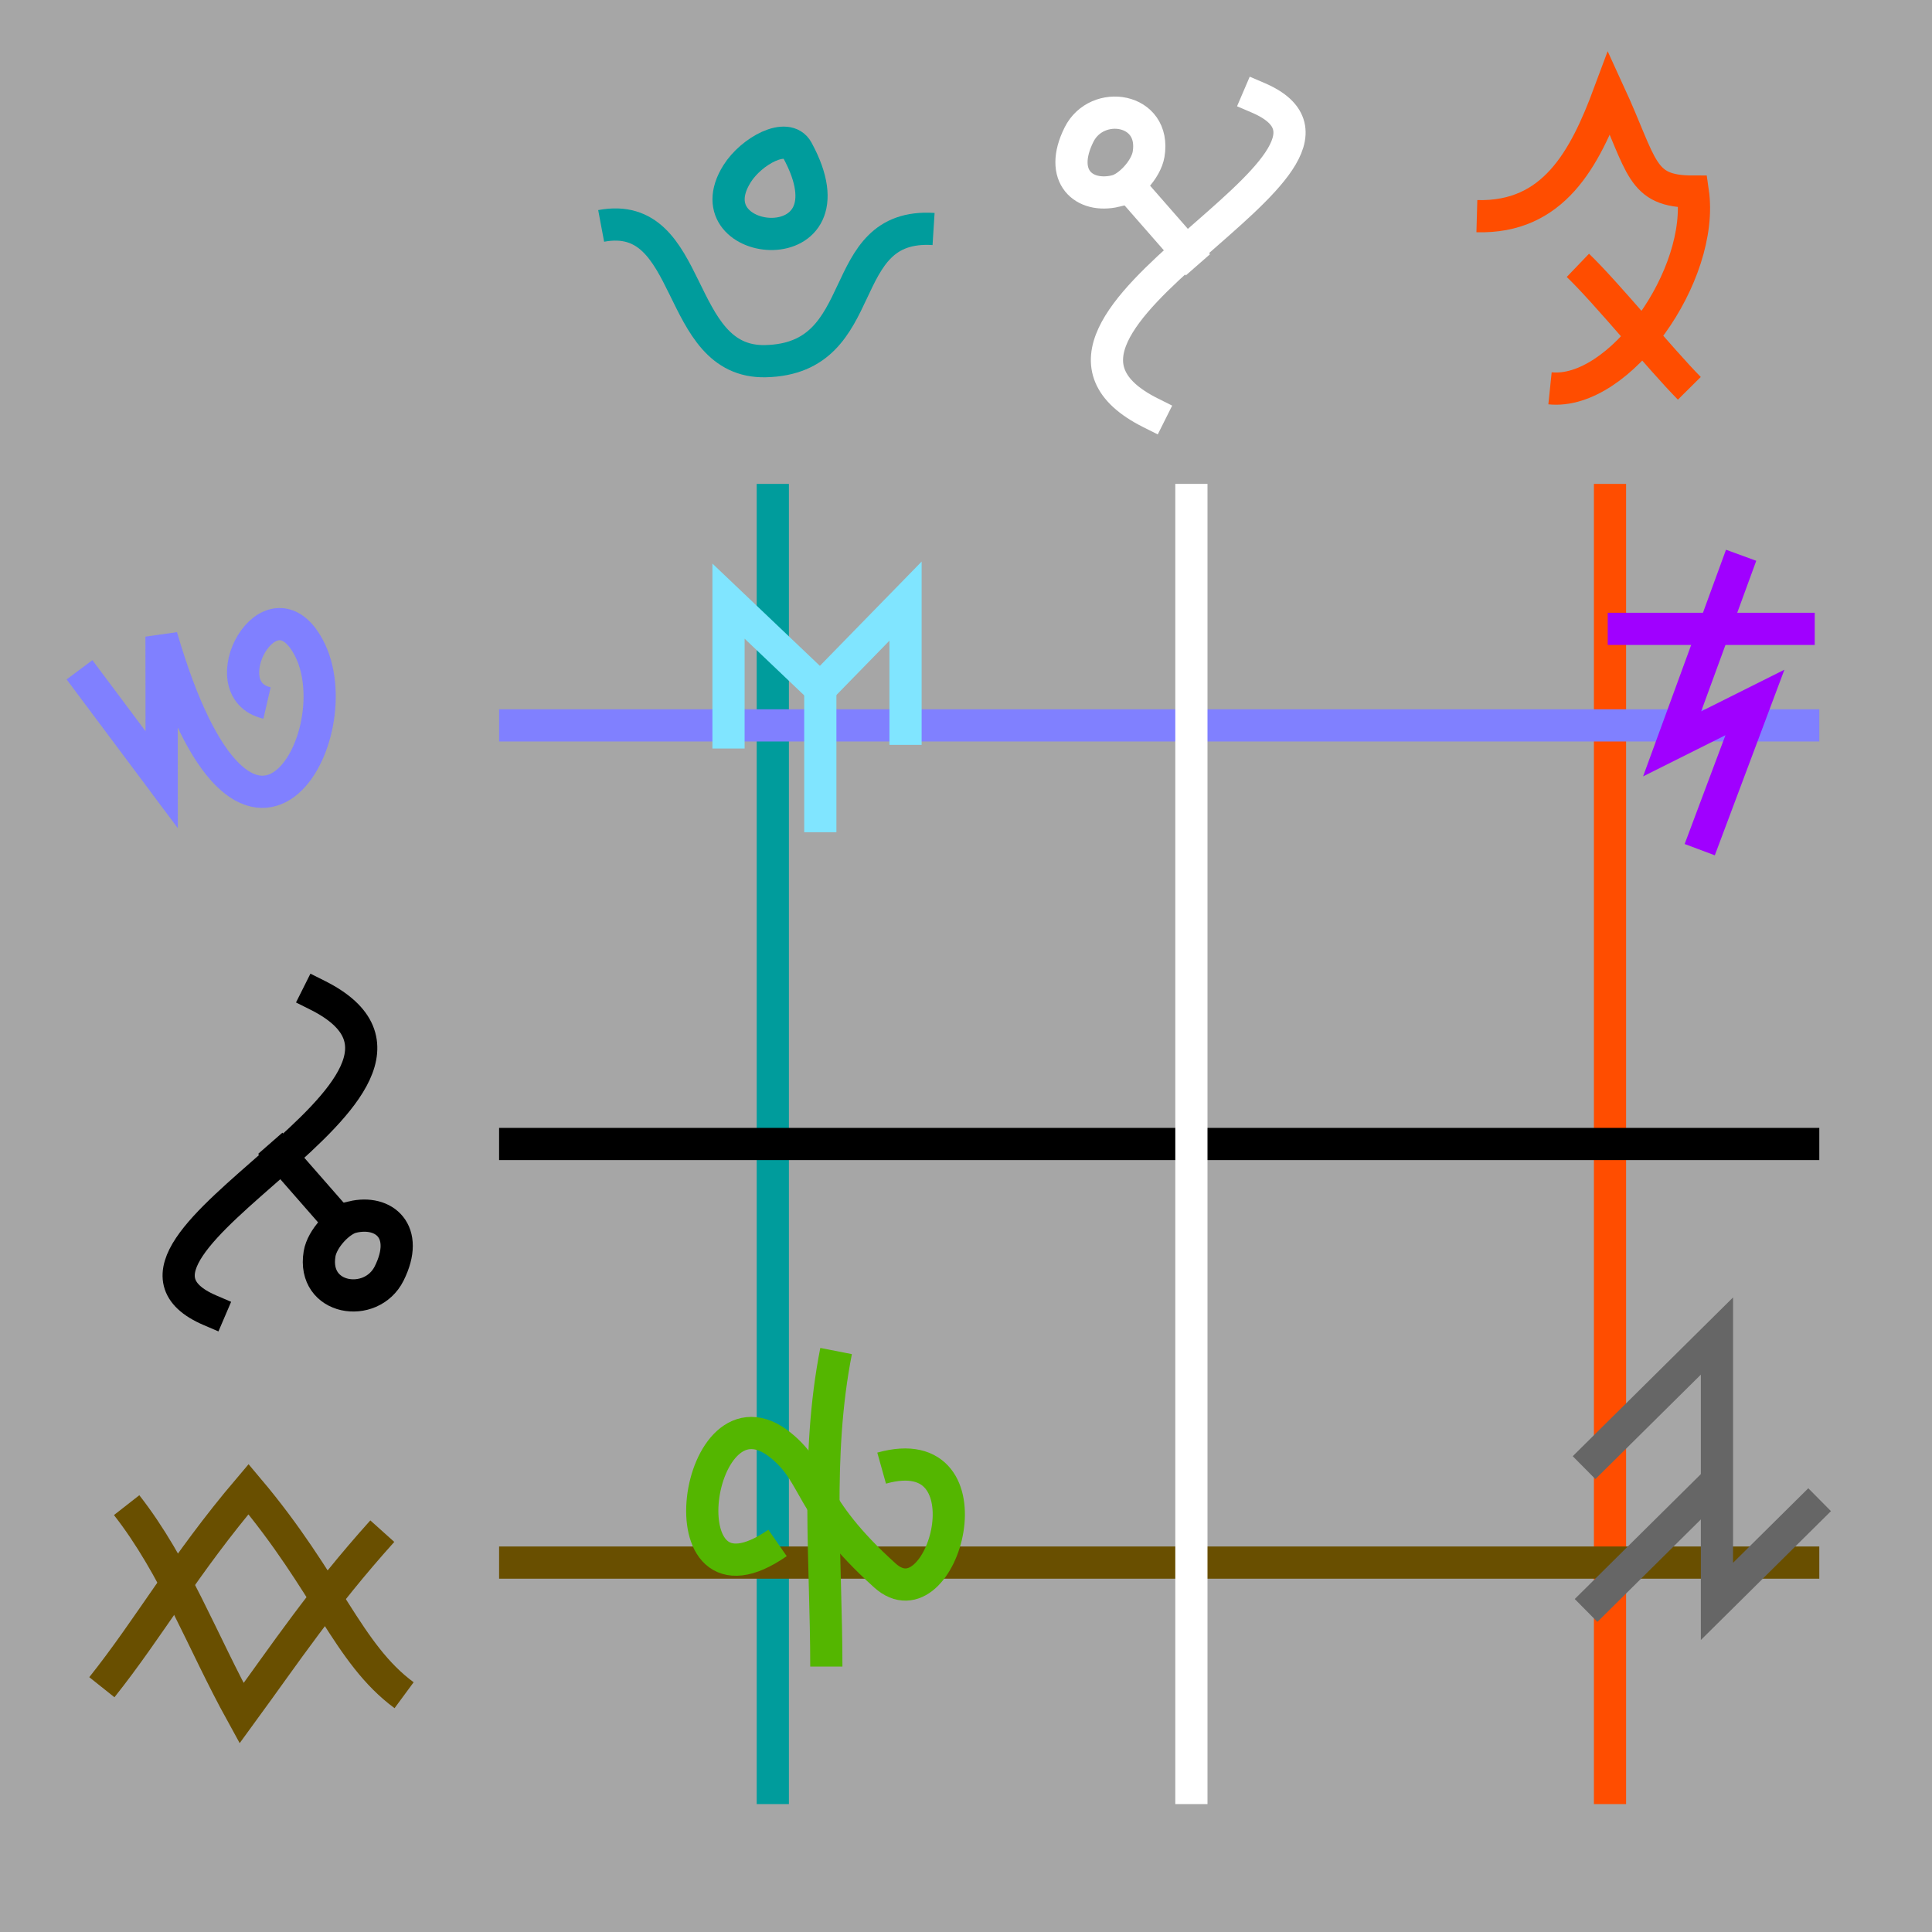 <?xml version="1.0" encoding="UTF-8" standalone="no"?>

<svg
   xmlns:dc="http://purl.org/dc/elements/1.1/"
   xmlns:cc="http://creativecommons.org/ns#"
   xmlns:rdf="http://www.w3.org/1999/02/22-rdf-syntax-ns#"
   xmlns:svg="http://www.w3.org/2000/svg"
   xmlns="http://www.w3.org/2000/svg"
   xmlns:sodipodi="http://sodipodi.sourceforge.net/DTD/sodipodi-0.dtd"
   xmlns:inkscape="http://www.inkscape.org/namespaces/inkscape"
   width="300"
   height="300"
   viewBox="0 0 744.094 1052.362"
   id="svg2"
   version="1.1"
   inkscape:version="0.91 r13725"
   sodipodi:docname="planes.svg">
  <defs
     id="defs4" />
  <sodipodi:namedview
     id="base"
     pagecolor="#ffffff"
     bordercolor="#666666"
     borderopacity="1.0"/>
  <g
     inkscape:label="Layer 1"
     inkscape:groupmode="layer"
     id="layer1">
    <rect
       style="opacity:1;fill:#a6a6a6;fill-opacity:1;fill-rule:nonzero;stroke:none;stroke-width:5;stroke-linecap:butt;stroke-linejoin:miter;stroke-miterlimit:4;stroke-dasharray:none;stroke-dashoffset:0;stroke-opacity:1"
       id="rect4182"
       width="1052.362"
       height="1052.362"
       x="-154.134"
       y="0" />
    <path
       style="opacity:1;fill:none;fill-opacity:1;fill-rule:nonzero;stroke:#ff4d00;stroke-width:17.539;stroke-linejoin:miter;stroke-miterlimit:4;stroke-dasharray:none;stroke-opacity:1"
       d="m 650.319,117.745 c 41.739,1.158 58.732,-31.042 72.092,-66.977 18.424,40.079 16.808,53.581 45.532,53.581 6.606,45.419 -39.979,111.083 -77.783,107.163"
       id="path4136"/>
    <path
       style="opacity:1;fill:none;fill-opacity:1;fill-rule:nonzero;stroke:#ff4d00;stroke-width:17.539;stroke-linejoin:miter;stroke-miterlimit:4;stroke-dasharray:none;stroke-opacity:1"
       d="m 705.337,144.536 c 15.599,14.948 45.332,51.467 60.709,66.977"
       id="path4138"/>
    <path
       style="opacity:1;fill:none;fill-opacity:1;fill-rule:nonzero;stroke:#694f00;stroke-width:17.539;stroke-linejoin:miter;stroke-miterlimit:4;stroke-dasharray:none;stroke-opacity:1"
       d="m -98.648,919.027 c 25.805,-32.349 44.93,-66.722 79.884,-107.89 43.123,51.146 53.99,89.595 84.742,112.25"
       id="path4144"/>
    <path
       style="opacity:1;fill:none;fill-opacity:1;fill-rule:nonzero;stroke:#694f00;stroke-width:17.539;stroke-linejoin:miter;stroke-miterlimit:4;stroke-dasharray:none;stroke-opacity:1"
       d="m -85.153,819.855 c 26.275,33.588 41.113,74.308 62.612,113.34 24.331,-33.313 43.529,-62.3 76.646,-99.172"
       id="path4146"/>
    <path
       style="opacity:1;fill:none;fill-opacity:1;fill-rule:nonzero;stroke:#8080ff;stroke-width:17.539;stroke-linejoin:miter;stroke-miterlimit:4;stroke-dasharray:none;stroke-opacity:1"
       d="m -110.82,364.832 44.763,59.888 -0.093,-77.941 c 46.609,159.788 105.296,52.461 80.074,5.728 -20.767,-38.478 -54.349,23.112 -22.607,30.416"
       id="path4157"/>
    <path
       style="opacity:1;fill:none;fill-opacity:1;fill-rule:nonzero;stroke:#009c9c;stroke-width:17.539;stroke-linecap:square;stroke-linejoin:miter;stroke-miterlimit:4;stroke-dasharray:none;stroke-dashoffset:0;stroke-opacity:1"
       d="m 266.811,272.344 0,701.575"
       id="path4167"/>
    <path
       style="opacity:1;fill:none;fill-opacity:1;fill-rule:nonzero;stroke:#ff4d00;stroke-width:17.539;stroke-linecap:square;stroke-linejoin:miter;stroke-miterlimit:4;stroke-dasharray:none;stroke-dashoffset:0;stroke-opacity:1"
       d="m 722.835,272.344 0,701.575"
       id="path4171"/>
    <path
       style="opacity:1;fill:none;fill-opacity:1;fill-rule:nonzero;stroke:#8080ff;stroke-width:17.539;stroke-linecap:square;stroke-linejoin:miter;stroke-miterlimit:4;stroke-dasharray:none;stroke-dashoffset:0;stroke-opacity:1"
       d="m 126.496,395.119 701.575,0"
       id="path4173"/>
    <path
       style="opacity:1;fill:none;fill-opacity:1;fill-rule:nonzero;stroke:#694f00;stroke-width:17.539;stroke-linecap:square;stroke-linejoin:miter;stroke-miterlimit:4;stroke-dasharray:none;stroke-dashoffset:0;stroke-opacity:1"
       d="m 126.496,851.143 701.575,0"
       id="path4175"/>
    <path
       style="opacity:1;fill:#000000;fill-opacity:1;fill-rule:nonzero;stroke:#000000;stroke-width:17.539;stroke-linecap:square;stroke-linejoin:miter;stroke-miterlimit:4;stroke-dasharray:none;stroke-dashoffset:0;stroke-opacity:1"
       d="m 126.496,623.131 701.575,0"
       id="path4179"/>
    <path
       style="opacity:1;fill:#ffffff;fill-opacity:1;fill-rule:nonzero;stroke:#ffffff;stroke-width:17.539;stroke-linecap:square;stroke-linejoin:miter;stroke-miterlimit:4;stroke-dasharray:none;stroke-dashoffset:0;stroke-opacity:1"
       d="m 494.823,272.344 0,701.575"
       id="path4177"/>
    <path
       style="opacity:1;fill:none;fill-opacity:1;fill-rule:nonzero;stroke:#000000;stroke-width:17.539;stroke-linecap:square;stroke-linejoin:miter;stroke-miterlimit:4;stroke-dasharray:none;stroke-dashoffset:0;stroke-opacity:1"
       d="M 18.869,542.13 C 115.757,590.636 -120.295,679.184 -39.752,713.703"
       id="path4181"/>
    <path
       style="opacity:1;fill:none;fill-opacity:1;fill-rule:nonzero;stroke:#000000;stroke-width:17.539;stroke-linecap:square;stroke-linejoin:miter;stroke-miterlimit:4;stroke-dasharray:none;stroke-dashoffset:0;stroke-opacity:1"
       d="M -1.148,629.346 28.877,663.661"
       id="path4183"/>
    <path
       style="opacity:1;fill:none;fill-opacity:1;fill-rule:nonzero;stroke:#000000;stroke-width:17.539;stroke-linecap:square;stroke-linejoin:miter;stroke-miterlimit:4;stroke-dasharray:none;stroke-dashoffset:0;stroke-opacity:1"
       d="m 37.813,662.946 c -7.104,1.685 -16.49,11.721 -17.872,20.017 -4.219,25.314 28.16,30.182 37.889,10.723 11.437,-22.874 -2.775,-34.829 -20.017,-30.74 z"
       id="path4185"/>
    <path
       style="opacity:1;fill:none;fill-opacity:1;fill-rule:nonzero;stroke:#ffffff;stroke-width:17.539;stroke-linecap:square;stroke-linejoin:miter;stroke-miterlimit:4;stroke-dasharray:none;stroke-dashoffset:0;stroke-opacity:1"
       d="M 472.583,224.856 C 375.695,176.351 611.747,87.802 531.204,53.283"
       id="path4181-3"/>
    <path
       style="opacity:1;fill:none;fill-opacity:1;fill-rule:nonzero;stroke:#ffffff;stroke-width:17.539;stroke-linecap:square;stroke-linejoin:miter;stroke-miterlimit:4;stroke-dasharray:none;stroke-dashoffset:0;stroke-opacity:1"
       d="M 492.6,137.64 462.575,103.325"
       id="path4183-3"/>
    <path
       style="opacity:1;fill:none;fill-opacity:1;fill-rule:nonzero;stroke:#ffffff;stroke-width:17.539;stroke-linecap:square;stroke-linejoin:miter;stroke-miterlimit:4;stroke-dasharray:none;stroke-dashoffset:0;stroke-opacity:1"
       d="m 453.638,104.04 c 7.104,-1.685 16.49,-11.721 17.872,-20.017 4.219,-25.314 -28.16,-30.182 -37.889,-10.723 -11.437,22.874 2.775,34.829 20.017,30.74 z"
       id="path4185-9"/>
    <path
       style="opacity:1;fill:none;fill-opacity:1;fill-rule:nonzero;stroke:#54b600;stroke-width:17.539;stroke-linejoin:miter;stroke-miterlimit:4;stroke-dasharray:none;stroke-opacity:1"
       d="m 269.394,840.441 c -64.184,44.578 -44.765,-90.92 1.772,-53.152 20.12,16.329 14.251,32.567 56.696,70.869 31.519,28.443 60.081,-75.787 -1.772,-58.467"
       id="path4152"/>
    <path
       style="opacity:1;fill:none;fill-opacity:1;fill-rule:nonzero;stroke:#54b600;stroke-width:17.539;stroke-linejoin:miter;stroke-miterlimit:4;stroke-dasharray:none;stroke-opacity:1"
       d="m 301.285,735.909 c -11.299,57.5 -5.315,114.23 -5.315,171.859"
       id="path4154"/>
    <path
       style="opacity:1;fill:none;fill-opacity:1;fill-rule:nonzero;stroke:#666666;stroke-width:17.539;stroke-linejoin:miter;stroke-miterlimit:4;stroke-dasharray:none;stroke-opacity:1"
       d="m 708.706,799.423 72.383,-71.686 0,144.546 55.932,-55.394"
       id="path4140"/>
    <path
       style="opacity:1;fill:none;fill-opacity:1;fill-rule:nonzero;stroke:#666666;stroke-width:17.539;stroke-linejoin:miter;stroke-miterlimit:4;stroke-dasharray:none;stroke-opacity:1"
       d="m 781.089,806.615 -71.286,70.6"
       id="path4142"/>
    <path
       style="opacity:1;fill:none;fill-opacity:1;fill-rule:nonzero;stroke:#a000ff;stroke-width:17.539;stroke-linejoin:miter;stroke-miterlimit:4;stroke-dasharray:none;stroke-opacity:1"
       d="m 721.599,342.541 112.753,0"
       id="path4162"/>
    <path
       style="opacity:1;fill:none;fill-opacity:1;fill-rule:nonzero;stroke:#a000ff;stroke-width:17.539;stroke-linejoin:miter;stroke-miterlimit:4;stroke-dasharray:none;stroke-opacity:1"
       d="m 794.262,302.451 -37.584,102.731 45.101,-22.551 -30.067,80.18"
       id="path4164"/>
    <path
       style="opacity:1;fill:none;fill-opacity:1;fill-rule:nonzero;stroke:#80e5ff;stroke-width:17.539;stroke-linejoin:miter;stroke-miterlimit:4;stroke-dasharray:none;stroke-opacity:1"
       d="m 242.69,407.721 0,-80.285 49.997,47.576 46.426,-47.576 0,78.303"
       id="path4159"/>
    <path
       style="opacity:1;fill:none;fill-opacity:1;fill-rule:nonzero;stroke:#80e5ff;stroke-width:17.539;stroke-linejoin:miter;stroke-miterlimit:4;stroke-dasharray:none;stroke-opacity:1"
       d="m 292.688,373.029 0,80.285"
       id="path4161"/>
    <path
       style="opacity:1;fill:none;fill-opacity:1;fill-rule:nonzero;stroke:#009c9c;stroke-width:17.539;stroke-linecap:round;stroke-linejoin:round;stroke-miterlimit:4;stroke-dasharray:none;stroke-dashoffset:0;stroke-opacity:1"
       d="m 280.185,81.849 c -5.574,-10.235 -25.047,0.327 -32.885,12.868 -25.789,41.263 67.247,50.226 32.885,-12.868 z"
       id="path4163-4"/>
    <path
       style="opacity:1;fill:none;fill-opacity:1;fill-rule:nonzero;stroke:#009c9c;stroke-width:17.539;stroke-linecap:butt;stroke-linejoin:miter;stroke-miterlimit:4;stroke-dasharray:none;stroke-dashoffset:0;stroke-opacity:1"
       d="m 173.317,123.054 c 51.266,-9.617 39.402,74.795 89.504,73.678 59.223,-1.321 36.327,-75.515 91.564,-71.996"
       id="path4180"/>
  </g>
</svg>
